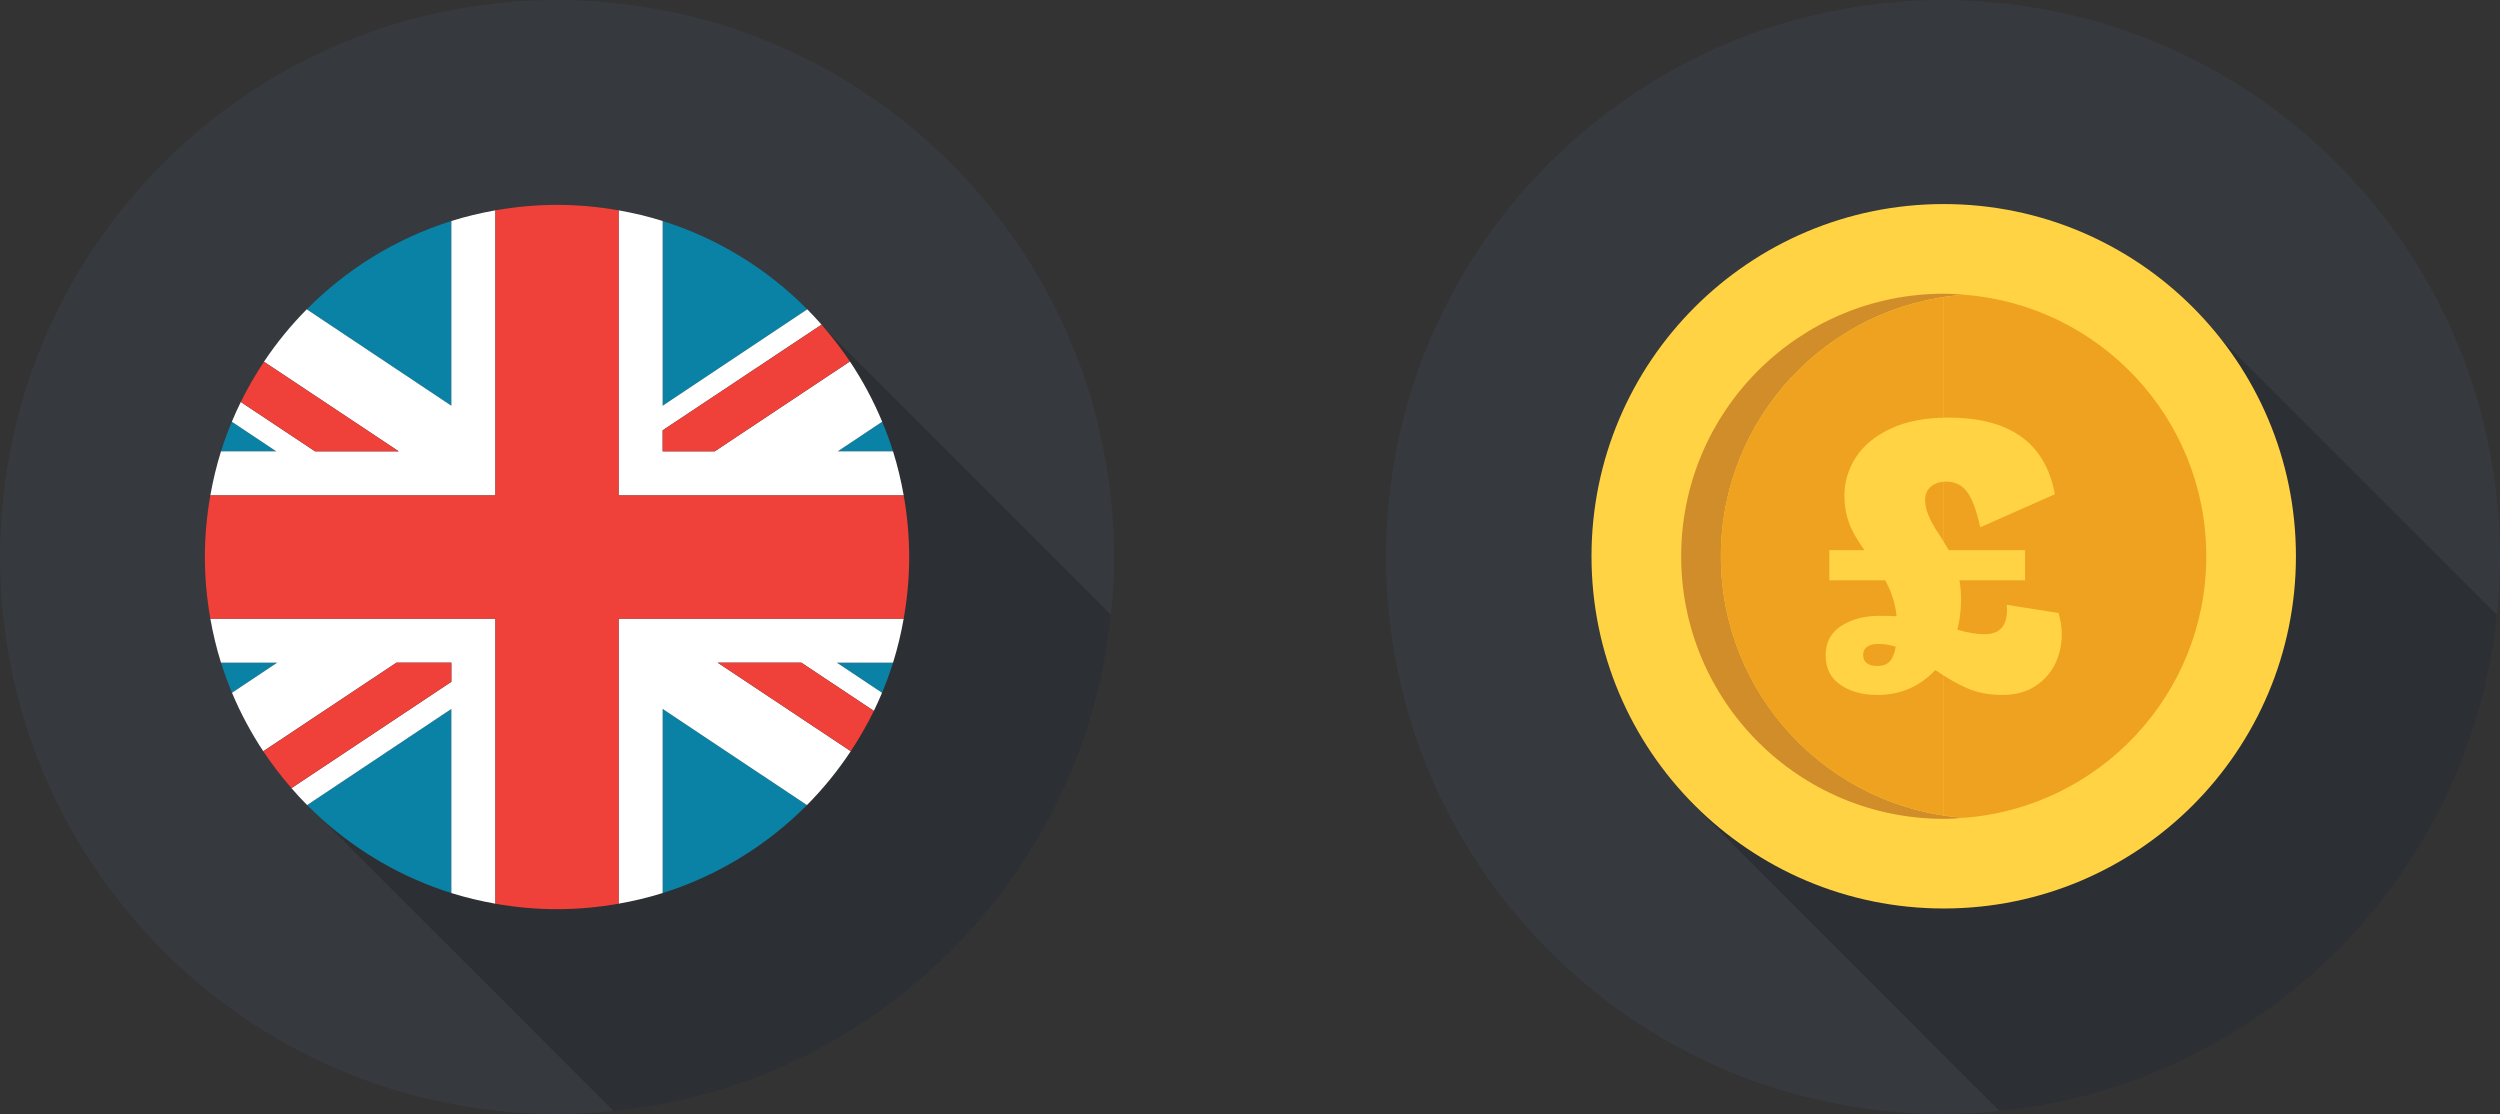 <?xml version="1.0" encoding="utf-8"?>
<!-- Generator: Adobe Illustrator 16.0.0, SVG Export Plug-In . SVG Version: 6.00 Build 0)  -->
<!DOCTYPE svg PUBLIC "-//W3C//DTD SVG 1.1//EN" "http://www.w3.org/Graphics/SVG/1.1/DTD/svg11.dtd">
<svg version="1.1" id="Layer_1" xmlns="http://www.w3.org/2000/svg" xmlns:xlink="http://www.w3.org/1999/xlink" x="0px" y="0px"
	 width="459.681px" height="204.84px" viewBox="0 0 459.681 204.84" enable-background="new 0 0 459.681 204.84"
	 xml:space="preserve">
<rect x="0" y="0" width="459.681" height="204.84" fill="#333333" stroke="none"/>
<g>
	<path fill="#36393E" d="M310.453,147.041l91.316-91.316l57.325,57.324c0.37-3.496,0.587-7.036,0.587-10.627
		c0-6.108-0.564-12.096-1.6-17.923c-0.77-4.37-1.793-8.645-3.1-12.811c-0.922-2.923-1.971-5.806-3.148-8.608
		c-2.572-6.172-5.723-12.04-9.404-17.536c-2.512-3.751-5.27-7.316-8.23-10.697c-1.35-1.518-2.721-3.02-4.152-4.466
		c-11.588-11.708-25.965-20.631-42.063-25.687c-4.156-1.307-8.445-2.327-12.801-3.101C369.353,0.563,363.371,0,357.257,0
		c-6.111,0-12.107,0.563-17.916,1.592c-3.283,0.581-6.507,1.3-9.67,2.174c-1.055,0.292-2.102,0.601-3.143,0.927
		c-15.09,4.74-28.669,12.878-39.853,23.525c-0.745,0.709-1.48,1.43-2.204,2.162c-4.621,4.663-8.789,9.767-12.439,15.247
		c-2.496,3.734-4.746,7.645-6.74,11.699c-0.924,1.883-1.795,3.798-2.609,5.752c-1.18,2.803-2.232,5.686-3.148,8.608
		c-1.309,4.166-2.322,8.44-3.1,12.811c-1.035,5.827-1.594,11.815-1.594,17.923c0,6.114,0.559,12.098,1.594,17.923
		c0.777,4.37,1.791,8.636,3.1,12.803c0.934,2.982,2.004,5.9,3.199,8.76c2.502,5.984,5.568,11.665,9.096,17.01
		c2.494,3.754,5.23,7.337,8.186,10.721c1.473,1.694,2.982,3.342,4.559,4.93c0.724,0.729,1.457,1.446,2.202,2.152
		c11.17,10.598,24.705,18.703,39.753,23.428c1.041,0.326,2.088,0.634,3.143,0.925c3.163,0.872,6.387,1.59,9.67,2.174
		c5.809,1.033,11.805,1.594,17.916,1.594c3.524,0,6.999-0.206,10.432-0.563L310.453,147.041z"/>
	<path fill="#2C3034" d="M310.453,147.041l57.236,57.237c2.522-0.261,5.025-0.594,7.494-1.031c4.355-0.779,8.645-1.794,12.801-3.099
		c16.051-5.04,30.391-13.926,41.959-25.58c4.742-4.776,9.012-10.03,12.746-15.675c2.48-3.744,4.732-7.655,6.717-11.715
		c0.834-1.734,1.627-3.491,2.377-5.271c1.191-2.859,2.268-5.778,3.199-8.76c1.307-4.167,2.33-8.434,3.1-12.803
		c0.427-2.403,0.752-4.84,1.013-7.295l-57.325-57.324L310.453,147.041z"/>
</g>
<g>
	<g>
		<circle fill="#FFD343" cx="357.396" cy="102.283" r="64.762"/>
		<path fill="#D18D29" d="M316.416,102.284c0-25.432,19.676-46.221,44.635-48.093c-1.213-0.09-2.42-0.183-3.65-0.183
			c-26.666,0-48.279,21.613-48.279,48.276c0,26.663,21.613,48.279,48.279,48.279c1.23,0,2.438-0.093,3.65-0.185
			C336.091,148.505,316.416,127.716,316.416,102.284z"/>
		<path fill="#EFA120" d="M316.416,102.284c0,24.176,17.785,44.146,40.98,47.668V54.618
			C334.201,58.141,316.416,78.108,316.416,102.284z"/>
		<path fill="#EFA120" d="M405.673,102.284c0-25.432-19.676-46.221-44.623-48.093c-1.234,0.092-2.449,0.244-3.654,0.427v95.334
			c1.205,0.182,2.42,0.334,3.654,0.426C385.998,148.505,405.673,127.716,405.673,102.284z"/>
	</g>
	<g>
		<path fill="#FFD343" d="M379.109,116.609c0,1.949-0.412,3.775-1.238,5.474c-0.824,1.701-2.063,3.076-3.711,4.125
			c-1.65,1.05-3.625,1.576-5.926,1.576c-2.449,0-4.6-0.402-6.449-1.201c-1.852-0.798-3.826-1.923-5.926-3.375
			c-2.9,3.052-6.449,4.576-10.65,4.576c-2.75,0-5.025-0.626-6.824-1.875c-1.801-1.249-2.701-3.049-2.701-5.4
			c0-2.399,0.963-4.212,2.889-5.437c1.924-1.226,4.262-1.838,7.012-1.838c1.449,0,2.5,0.026,3.15,0.075
			c-0.25-2.35-0.951-4.549-2.1-6.601h-10.275v-5.549h6.449c-1.4-1.951-2.361-3.675-2.887-5.175s-0.787-3.125-0.787-4.875
			c0-2.5,0.699-4.838,2.1-7.013c1.398-2.175,3.537-3.938,6.412-5.288c2.875-1.35,6.412-2.024,10.613-2.024
			c11.35,0,17.875,4.7,19.574,14.1l-13.725,6.075c-0.699-3.199-1.525-5.4-2.475-6.6c-0.951-1.201-2.201-1.801-3.75-1.801
			c-1.15,0-2.088,0.301-2.813,0.9c-0.727,0.6-1.088,1.451-1.088,2.549c0,1.65,0.85,3.726,2.551,6.226l1.799,2.925h14.025v5.549
			h-12.074c0.199,1.001,0.299,2.202,0.299,3.601c0,1.901-0.225,3.726-0.674,5.476c1.848,0.551,3.525,0.825,5.025,0.825
			c3,0,4.35-1.801,4.049-5.401l9.525,1.5C378.908,114.059,379.109,115.359,379.109,116.609z M347.421,121.671
			c0.525-0.524,0.912-1.437,1.162-2.738c-1-0.348-2.074-0.524-3.225-0.524c-0.9,0-1.588,0.176-2.063,0.524
			c-0.477,0.351-0.713,0.852-0.713,1.5c0,0.65,0.225,1.152,0.676,1.5c0.449,0.351,1.1,0.526,1.949,0.526
			C346.158,122.459,346.896,122.196,347.421,121.671z"/>
	</g>
</g>
<g>
	<path fill="none" d="M200.142,133.147c-0.934,2.982-2.008,5.9-3.199,8.76C198.134,139.047,199.208,136.129,200.142,133.147z"/>
	<path fill="none" d="M0.104,106.981c0.205,4.536,0.713,8.994,1.489,13.363c0.583,3.277,1.299,6.496,2.173,9.659
		c-0.874-3.163-1.59-6.382-2.173-9.659C0.816,115.975,0.309,111.517,0.104,106.981z"/>
	<path fill="none" d="M25.174,169.638c-1.231-1.41-2.416-2.862-3.569-4.34C22.758,166.776,23.942,168.228,25.174,169.638z"/>
	<path fill="none" d="M187.849,158.893c-2.802,4.234-5.903,8.248-9.279,12.004C181.946,167.14,185.047,163.126,187.849,158.893
		c2.48-3.744,4.732-7.655,6.717-11.714c0.834-1.734,1.627-3.491,2.377-5.271c-0.75,1.78-1.543,3.537-2.377,5.271
		C192.582,151.238,190.33,155.149,187.849,158.893z"/>
	<path fill="none" d="M7.893,141.907c-1.195-2.859-2.266-5.778-3.199-8.76C5.627,136.129,6.697,139.047,7.893,141.907z"/>
	<path fill="none" d="M203.242,120.344c-0.577,3.277-1.297,6.497-2.172,9.659C201.945,126.84,202.665,123.621,203.242,120.344
		c0.775-4.369,1.287-8.827,1.495-13.362c-0.094,2.04-0.27,4.058-0.483,6.066C203.993,115.503,203.668,117.94,203.242,120.344z"/>
	<path fill="#36393E" d="M59.199,150.629c-0.936-0.839-1.848-1.705-2.733-2.596c-0.997-1.004-1.951-2.045-2.881-3.117
		c-1.868-2.138-3.6-4.404-5.178-6.778c-2.229-3.38-4.166-6.971-5.748-10.754c-0.756-1.808-1.433-3.653-2.024-5.538
		c-0.826-2.635-1.47-5.332-1.96-8.095c-0.654-3.682-1.007-7.466-1.007-11.331c0-3.861,0.353-7.647,1.007-11.332
		c0.49-2.762,1.134-5.465,1.96-8.099c0.579-1.849,1.244-3.67,1.99-5.444c0.516-1.235,1.068-2.445,1.648-3.636
		c1.263-2.563,2.685-5.035,4.263-7.396c2.31-3.466,4.942-6.691,7.866-9.639c7.324-7.402,16.412-13.043,26.59-16.239
		c2.63-0.827,5.331-1.472,8.099-1.961c3.673-0.65,7.462-1.007,11.327-1.007c3.866,0,7.647,0.357,11.332,1.007
		c2.755,0.49,5.466,1.134,8.094,1.961c10.178,3.196,19.266,8.837,26.593,16.239c0.904,0.914,1.773,1.864,2.627,2.823
		c0.305,0.349,0.602,0.707,0.9,1.062l52.29,52.288c0.213-2.008,0.389-4.026,0.483-6.066c0.069-1.512,0.104-3.032,0.104-4.561
		c0-6.108-0.566-12.096-1.6-17.923c-0.77-4.37-1.793-8.645-3.1-12.811c-0.924-2.923-1.971-5.806-3.148-8.608
		c-2.572-6.172-5.725-12.04-9.404-17.536c-2.512-3.751-5.27-7.316-8.23-10.697c-1.35-1.518-2.721-3.02-4.154-4.466
		c-11.588-11.708-25.963-20.631-42.061-25.687c-4.157-1.307-8.445-2.327-12.802-3.101C114.513,0.563,108.529,0,102.416,0
		C96.305,0,90.31,0.563,84.5,1.592c-4.376,0.774-8.649,1.794-12.813,3.101C55.592,9.749,41.215,18.672,29.631,30.38
		c-4.621,4.663-8.789,9.767-12.44,15.247c-2.495,3.734-4.745,7.645-6.74,11.699c-0.923,1.883-1.794,3.798-2.608,5.752
		c-1.18,2.803-2.232,5.686-3.148,8.608c-1.309,4.166-2.323,8.44-3.101,12.811C0.558,90.325,0,96.313,0,102.421
		c0,1.528,0.035,3.049,0.104,4.561c0.205,4.536,0.713,8.994,1.489,13.362c0.583,3.277,1.299,6.497,2.173,9.659
		c0.292,1.054,0.6,2.102,0.927,3.144c0.934,2.982,2.004,5.9,3.199,8.76c0.625,1.496,1.286,2.973,1.98,4.431
		c2.083,4.373,4.469,8.57,7.115,12.579c1.455,2.19,3.001,4.314,4.617,6.382c1.153,1.478,2.337,2.93,3.569,4.34
		c1.473,1.694,2.982,3.342,4.559,4.93c11.574,11.654,25.904,20.54,41.955,25.58c4.163,1.305,8.437,2.319,12.813,3.099
		c5.81,1.033,11.805,1.594,17.916,1.594c3.524,0,7-0.207,10.433-0.563L59.199,150.629z"/>
	<path fill="#2C3034" d="M204.254,113.047l-52.29-52.288c1.529,1.82,2.973,3.716,4.303,5.701c2.326,3.474,4.316,7.184,5.943,11.085
		c0.744,1.773,1.408,3.595,1.992,5.444c0.826,2.634,1.473,5.336,1.959,8.099c0.654,3.685,1.012,7.47,1.012,11.332
		c0,3.865-0.357,7.649-1.012,11.331c-0.486,2.763-1.133,5.46-1.959,8.095c-0.59,1.885-1.271,3.73-2.023,5.538
		c-0.475,1.125-0.973,2.236-1.502,3.332c-1.256,2.567-2.68,5.041-4.246,7.407c-2.363,3.568-5.061,6.891-8.059,9.91
		c-7.314,7.369-16.38,12.984-26.529,16.173c-2.628,0.824-5.339,1.467-8.094,1.958c-3.685,0.654-7.466,1.008-11.332,1.008
		c-3.865,0-7.654-0.354-11.327-1.008c-2.768-0.492-5.469-1.134-8.099-1.958c-8.921-2.803-17-7.481-23.793-13.577l53.649,53.649
		c2.522-0.261,5.024-0.594,7.493-1.031c4.356-0.779,8.645-1.794,12.802-3.099c16.051-5.04,30.391-13.926,41.959-25.58
		c1.186-1.194,2.341-2.418,3.467-3.671c3.376-3.757,6.477-7.771,9.279-12.004c2.48-3.744,4.732-7.655,6.717-11.715
		c0.834-1.734,1.627-3.491,2.377-5.271c1.191-2.859,2.266-5.778,3.199-8.76c0.327-1.042,0.636-2.09,0.927-3.144
		c0.875-3.163,1.595-6.382,2.172-9.659C203.668,117.94,203.993,115.503,204.254,113.047z"/>
	<path fill="#0982A5" d="M42.625,77.546c-0.746,1.773-1.411,3.595-1.99,5.444h10.167L42.625,77.546z"/>
	<path fill="#0982A5" d="M162.179,127.384c0.752-1.808,1.434-3.653,2.023-5.538h-10.334L162.179,127.384z"/>
	<path fill="#0982A5" d="M82.992,130.351l-26.526,17.682c0.886,0.892,1.798,1.757,2.733,2.596
		c6.793,6.095,14.872,10.774,23.793,13.577V130.351z"/>
	<path fill="#0982A5" d="M82.992,40.636c-10.178,3.196-19.266,8.837-26.59,16.239l26.59,17.731V40.636z"/>
	<path fill="#0982A5" d="M164.203,82.99c-0.584-1.849-1.248-3.67-1.992-5.444l-8.172,5.444H164.203z"/>
	<path fill="#0982A5" d="M121.844,164.206c10.148-3.188,19.215-8.804,26.529-16.173l-26.529-17.682V164.206z"/>
	<path fill="#0982A5" d="M40.635,121.846c0.592,1.885,1.269,3.73,2.024,5.538l8.31-5.538H40.635z"/>
	<path fill="#0982A5" d="M148.437,56.875c-7.328-7.402-16.416-13.043-26.593-16.239v33.97L148.437,56.875z"/>
	<path fill="#FFFFFF" d="M113.75,166.164c2.755-0.492,5.466-1.134,8.094-1.958v-33.855l26.529,17.682
		c2.998-3.019,5.695-6.342,8.059-9.91l-24.471-16.276h15.379l13.338,8.87c0.529-1.095,1.027-2.206,1.502-3.332l-8.311-5.538h10.334
		c0.826-2.635,1.473-5.332,1.959-8.095H113.75V166.164z"/>
	<path fill="#FFFFFF" d="M91.091,38.674c-2.768,0.49-5.469,1.134-8.099,1.961v33.97l-26.59-17.731
		c-2.924,2.948-5.557,6.173-7.866,9.639L73.314,82.99H57.936l-13.662-9.08c-0.58,1.191-1.133,2.401-1.648,3.636l8.177,5.444H40.635
		c-0.826,2.634-1.47,5.336-1.96,8.099h52.416V38.674z"/>
	<path fill="#FFFFFF" d="M82.992,130.351v33.855c2.63,0.824,5.331,1.467,8.099,1.958v-52.413H38.675
		c0.49,2.763,1.134,5.46,1.96,8.095h10.334l-8.31,5.538c1.582,3.783,3.519,7.374,5.748,10.754l24.491-16.292h10.094v3.513
		l-29.407,19.557c0.93,1.072,1.884,2.113,2.881,3.117L82.992,130.351z"/>
	<path fill="#FFFFFF" d="M113.75,91.088h52.412c-0.486-2.762-1.133-5.465-1.959-8.099h-10.164l8.172-5.444
		c-1.627-3.901-3.617-7.611-5.943-11.085L131.415,82.99h-9.571v-3.862l29.22-19.43c-0.854-0.959-1.723-1.909-2.627-2.823
		l-26.593,17.731v-33.97c-2.628-0.827-5.339-1.472-8.094-1.961V91.088z"/>
	<path fill="#EF4039" d="M91.091,113.751v52.413c3.673,0.654,7.462,1.008,11.327,1.008c3.866,0,7.647-0.354,11.332-1.008v-52.413
		h52.412c0.654-3.682,1.012-7.466,1.012-11.331c0-3.861-0.357-7.647-1.012-11.332H113.75V38.674
		c-3.685-0.65-7.466-1.007-11.332-1.007c-3.865,0-7.654,0.357-11.327,1.007v52.414H38.675c-0.654,3.685-1.007,7.47-1.007,11.332
		c0,3.865,0.353,7.649,1.007,11.331H91.091z"/>
	<path fill="#EF4039" d="M131.96,121.846l24.471,16.276c1.566-2.366,2.99-4.84,4.246-7.407l-13.338-8.87H131.96z"/>
	<path fill="#EF4039" d="M121.844,79.127v3.862h9.571l24.852-16.529c-1.33-1.985-2.774-3.881-4.303-5.701
		c-0.298-0.355-0.595-0.713-0.9-1.062L121.844,79.127z"/>
	<path fill="#EF4039" d="M82.992,125.359v-3.513H72.898l-24.491,16.292c1.578,2.374,3.31,4.64,5.178,6.778L82.992,125.359z"/>
	<path fill="#EF4039" d="M73.314,82.99L48.536,66.514c-1.578,2.361-3,4.833-4.263,7.396l13.662,9.08H73.314z"/>
</g>
</svg>
